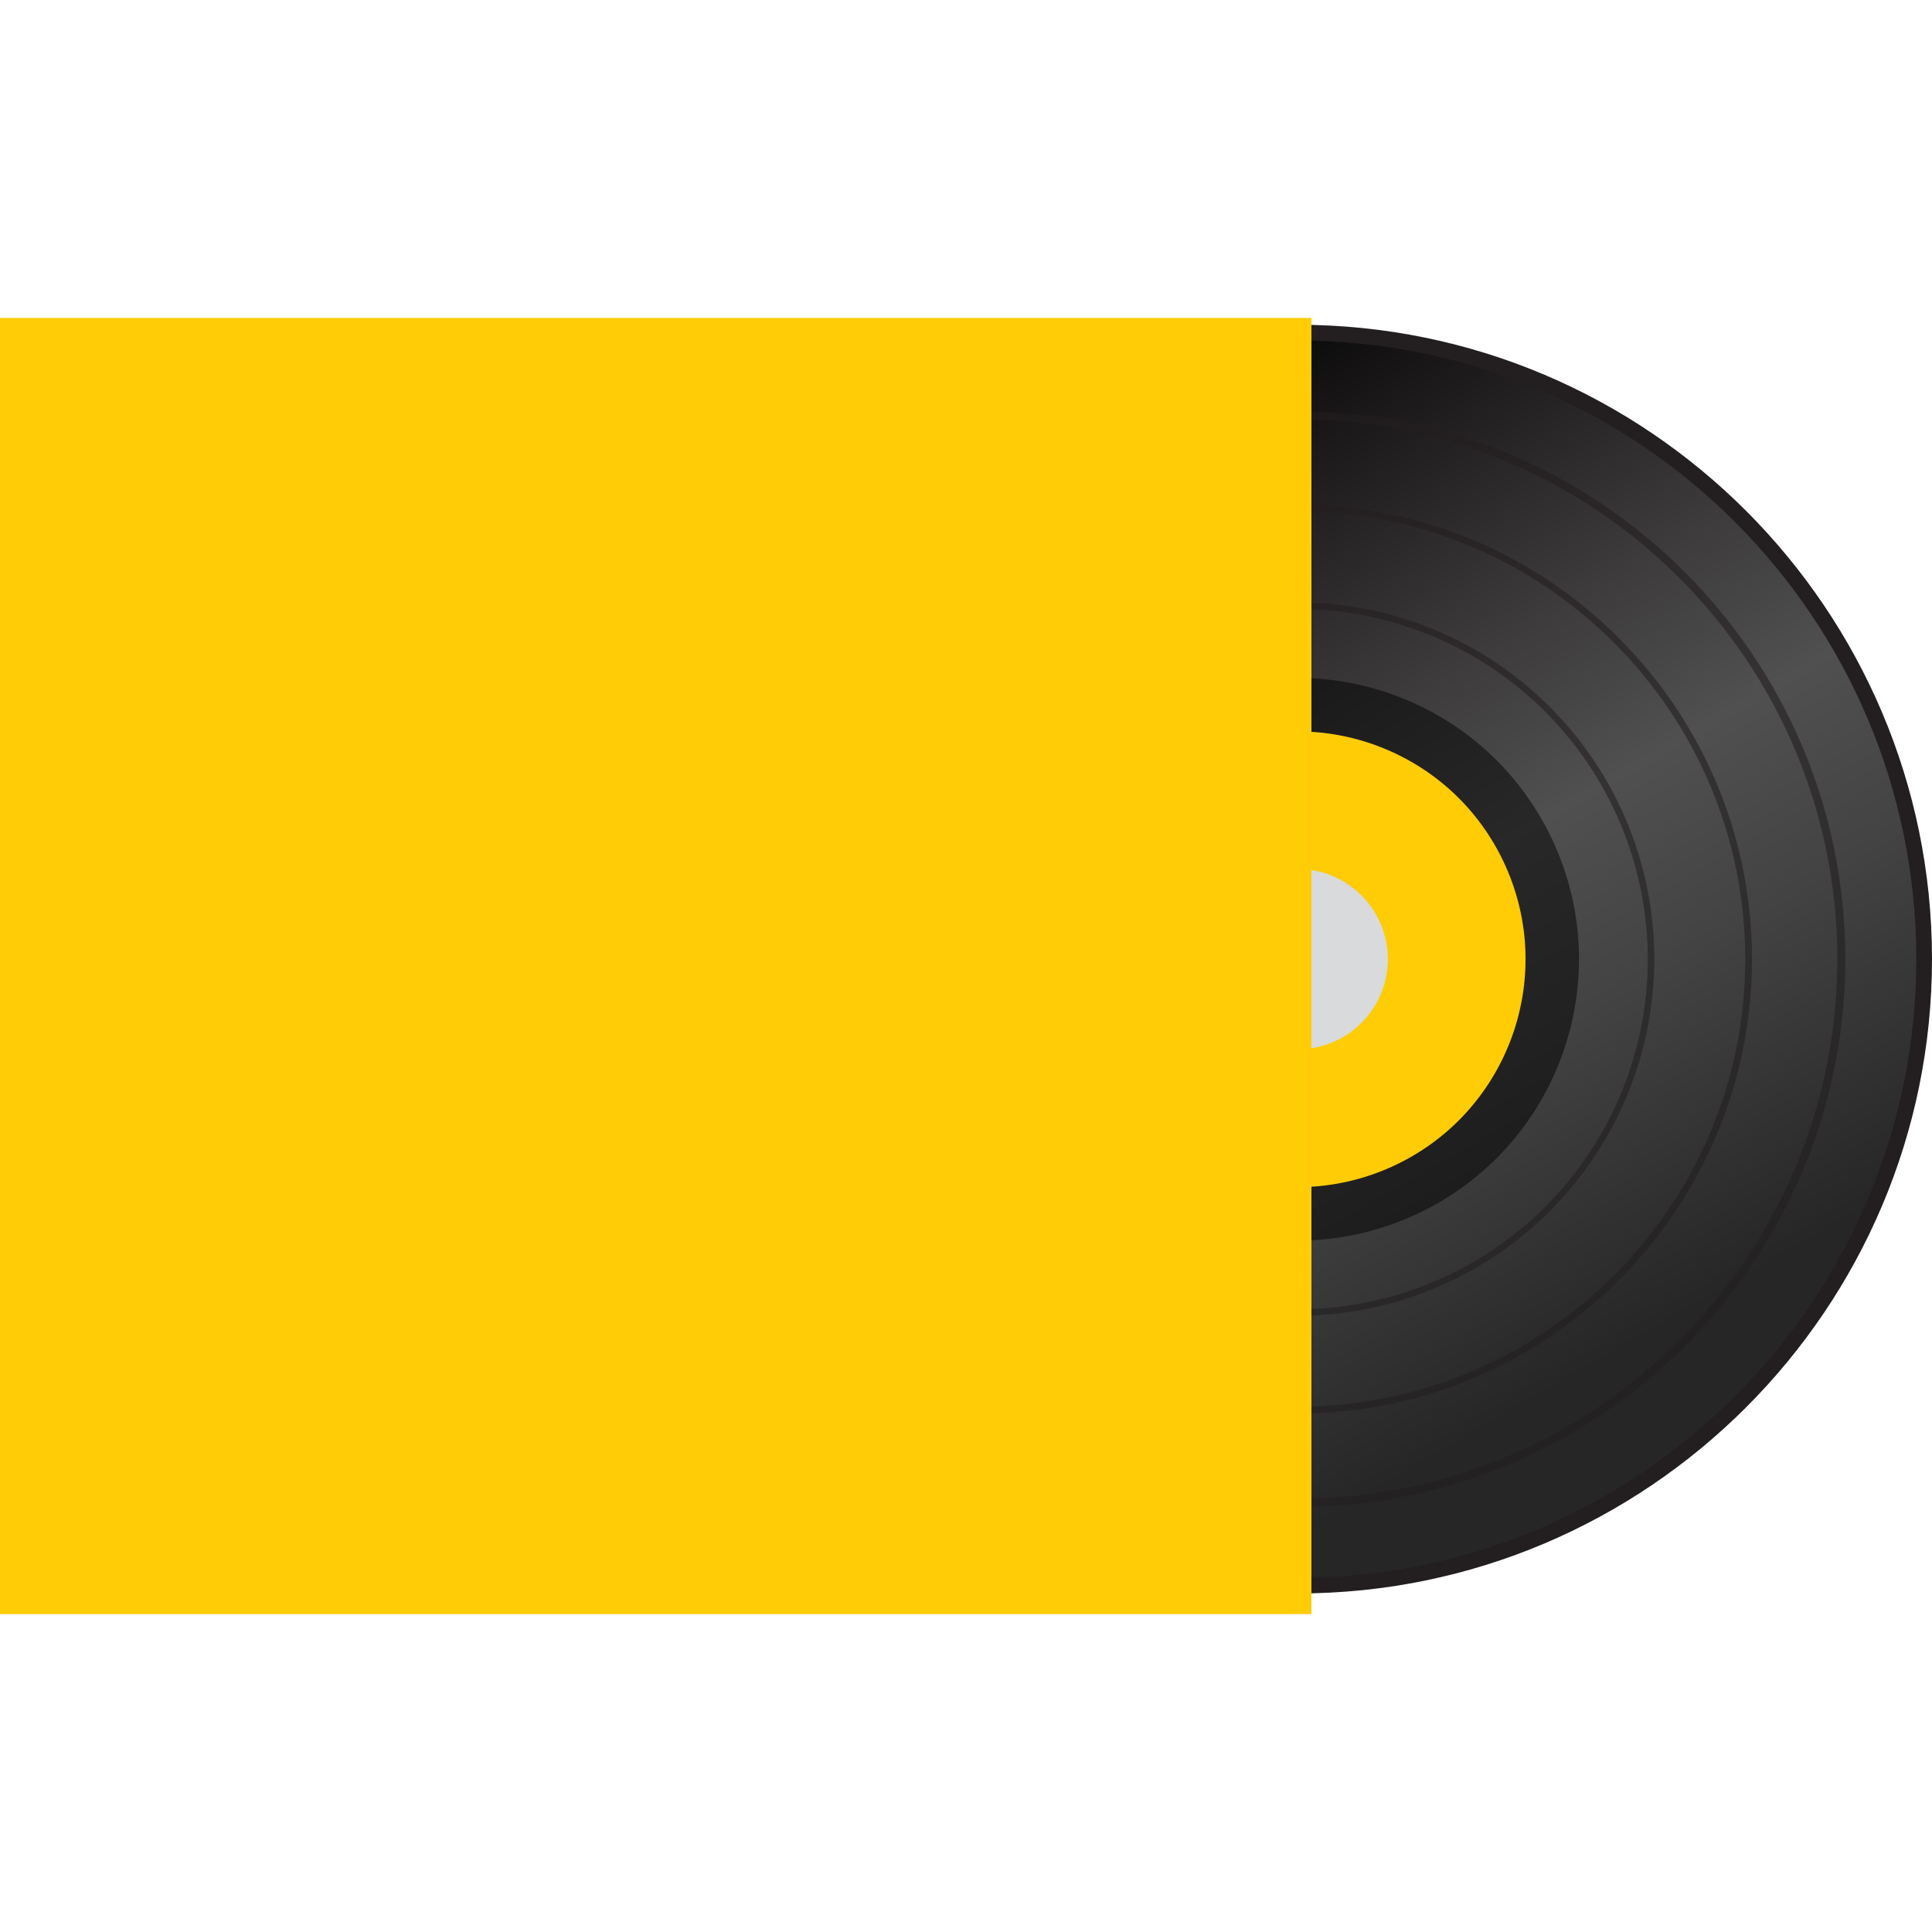 <svg xmlns="http://www.w3.org/2000/svg" xmlns:xlink="http://www.w3.org/1999/xlink" viewBox="0 0 600 600"><defs><clipPath id="c3269b50-f102-4bc0-afb2-3b1093d8022d"><rect x="407.26" y="98.74" width="192.74" height="402.53" fill="none"/></clipPath><linearGradient id="a91cb816-f524-4fb8-bb09-1cd500aed2bf" x1="500.3" y1="466.38" x2="305.71" y2="129.35" gradientTransform="translate(328.66 -197.73) rotate(45)" gradientUnits="userSpaceOnUse"><stop offset="0.1" stop-color="#262626"/><stop offset="0.35" stop-color="#434343"/><stop offset="0.5" stop-color="#505050"/><stop offset="0.64" stop-color="#3d3b3c"/><stop offset="0.79" stop-color="#252223"/><stop offset="1"/></linearGradient></defs><title>vinyl-cover</title><g id="acbe1273-ed75-4aee-8bc3-94af7ce10a4d" data-name="sizable"><rect width="600" height="600" fill="none"/></g><g id="000bd1fb-d73a-43dd-8eb3-3974fbb8d8da" data-name="disc"><g clip-path="url(#c3269b50-f102-4bc0-afb2-3b1093d8022d)"><circle cx="403.01" cy="297.87" r="194.55" transform="translate(-92.59 372.21) rotate(-45)" fill="url(#a91cb816-f524-4fb8-bb09-1cd500aed2bf)"/><path d="M403,494.86c-108.63,0-197-88.37-197-197s88.37-197,197-197,197,88.37,197,197S511.63,494.86,403,494.86Zm0-389.11c-105.94,0-192.12,86.18-192.12,192.12S297.07,490,403,490,595.12,403.8,595.12,297.87,508.94,105.75,403,105.75Z" fill="#231f20"/><circle cx="403.01" cy="297.87" r="87.35" transform="translate(-88.78 201.52) rotate(-25.38)" opacity="0.5"/><circle cx="403.01" cy="297.87" r="70.75" transform="translate(-86.93 192.53) rotate(-24.33)" fill="#ffcc05"/><path d="M403,439c-77.81,0-141.11-63.3-141.11-141.1S325.2,156.76,403,156.76s141.1,63.3,141.1,141.11S480.81,439,403,439Zm0-280.14c-76.67,0-139,62.37-139,139s62.37,139,139,139,139-62.37,139-139S479.67,158.83,403,158.83Z" fill="#231f20" opacity="0.6"/><path d="M403,408.62A110.76,110.76,0,1,1,513.76,297.87,110.88,110.88,0,0,1,403,408.62Zm0-219.49A108.74,108.74,0,1,0,511.74,297.87,108.86,108.86,0,0,0,403,189.13Z" fill="#231f20" opacity="0.6"/><path d="M431,297.87a28,28,0,1,1-28-28A28,28,0,0,1,431,297.87Z" fill="#d9dadc"/><path d="M403,468c-93.79,0-170.09-76.3-170.09-170.08S309.22,127.78,403,127.78s170.08,76.3,170.08,170.09S496.79,468,403,468Zm0-337.68c-92.41,0-167.6,75.19-167.6,167.6S310.6,465.46,403,465.46,570.6,390.28,570.6,297.87,495.42,130.27,403,130.27Z" fill="#231f20" opacity="0.6"/></g></g><g id="f85eea52-2365-41f3-8492-4a293950a914" data-name="cover"><rect y="98.74" width="407.26" height="402.53" fill="#ffcc05"/></g></svg>
